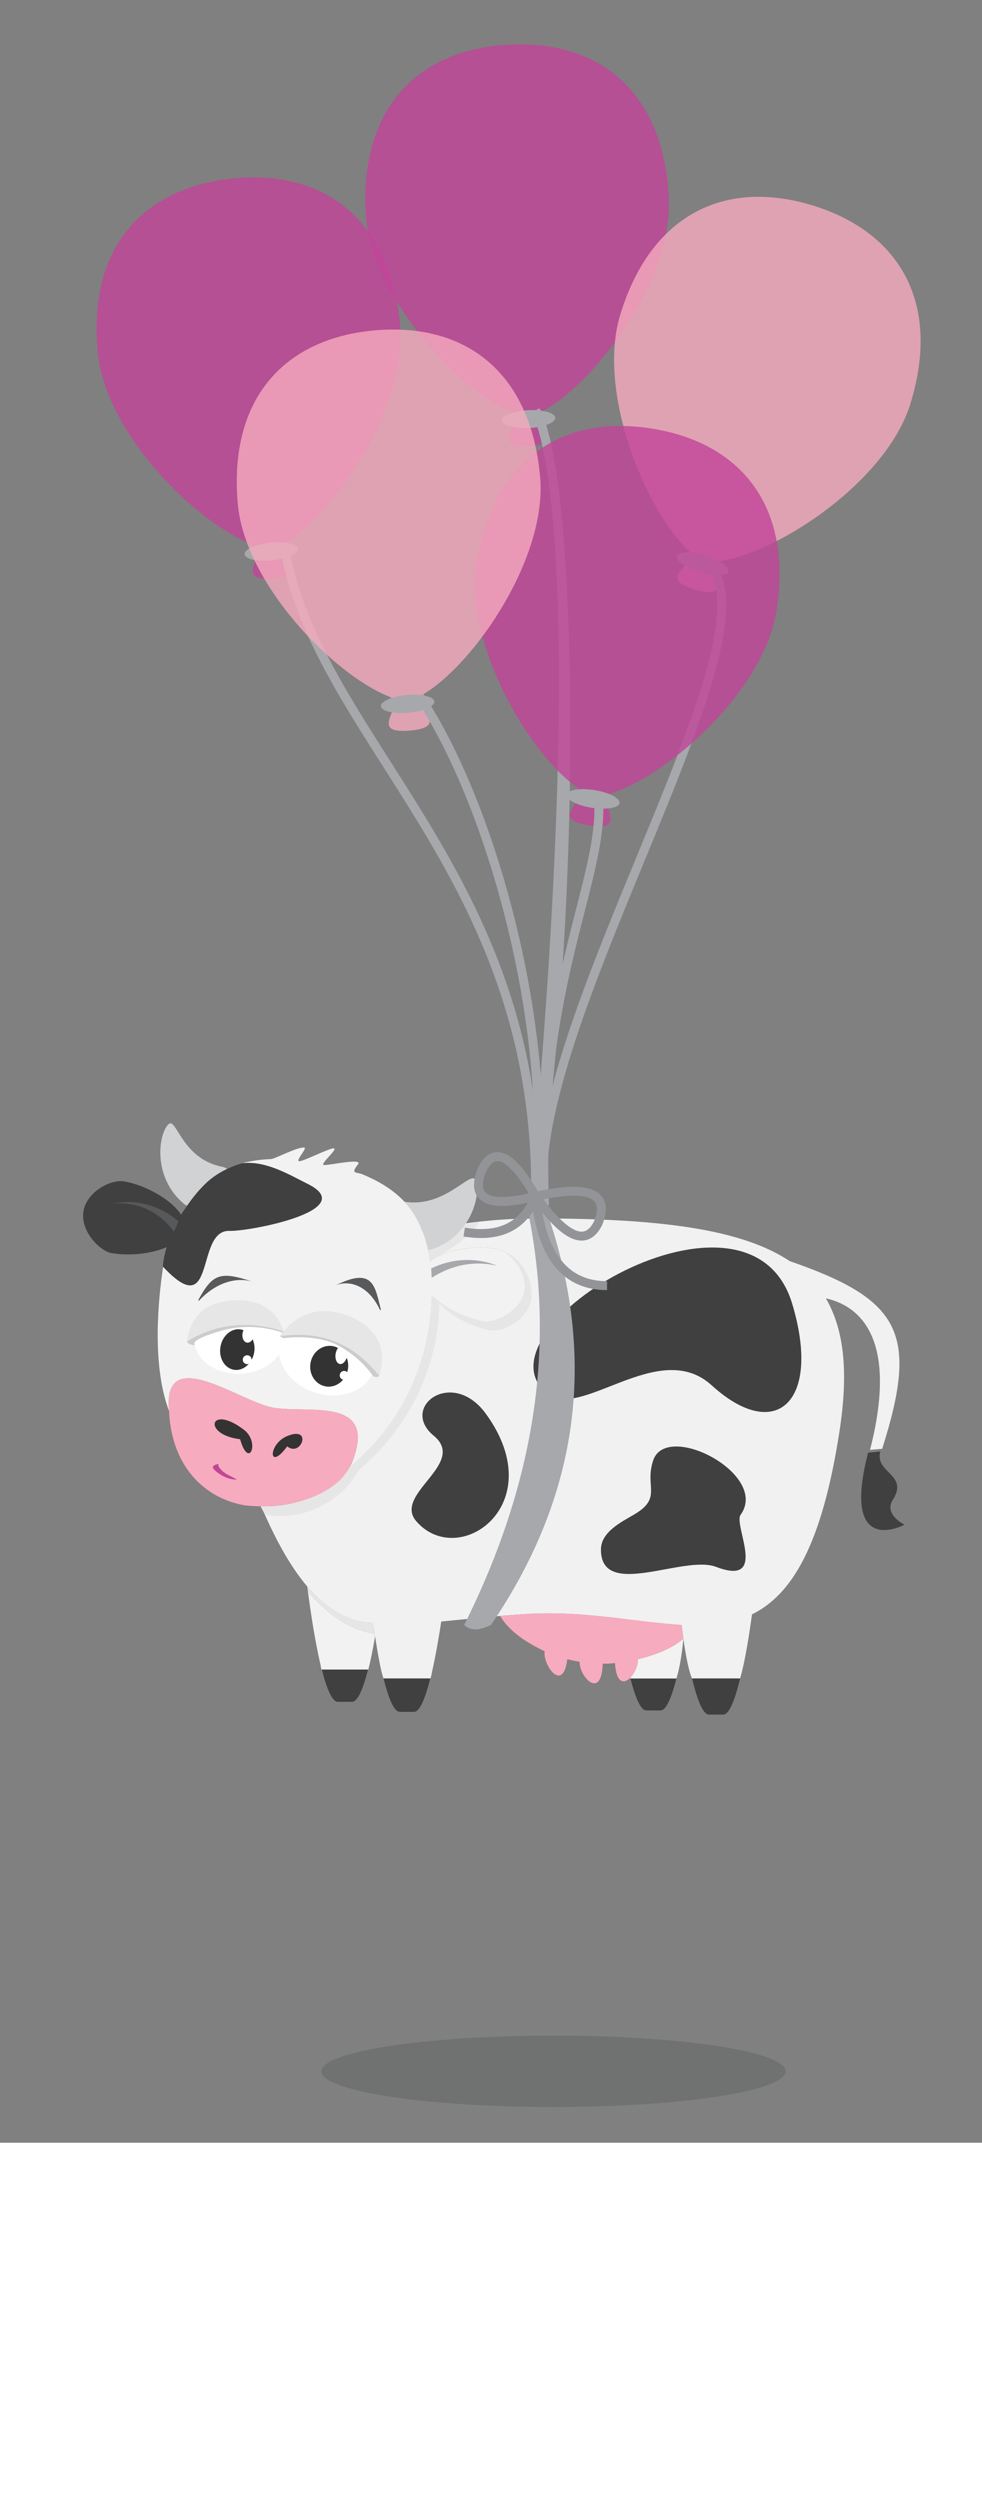 <svg xmlns="http://www.w3.org/2000/svg" xmlns:xlink="http://www.w3.org/1999/xlink" width="110" height="280" viewBox="0 0 110 240" preserveAspectRatio="xMaxYmin meet" version="1.1" xml:space="preserve">
  <rect x="0" y="0" width="110" height="240" fill="#808080" stroke="none"/>
  <style> #balloon5shape { cursor: pointer; } </style>
  <defs>
    <g id="defballoon">
      <path id="defballoonshape" opacity="0.8" d="M0 45c5 0 0 -3 2 -4 6-3 15-14 15-23 0-12-7-18-17-18-10 0-17 6-17 18 0 9 9 20 15 23 2 1-3 4 2 4z"/>
      <ellipse id="defballoontie" cx="0" cy="42" rx="3" ry="1" opacity="1" fill="#A6A8AB"/>
    </g>
  </defs>
  <g id="floatingCowAll">
    <ellipse id="shadow" cx="62" cy="232" rx="26" ry="4" opacity="0.4" fill="#58595B">
      <animate id="dropWidenShadow" attributeType="XML" attributeName="rx" begin="balloon5.click" from="0" to="5" dur="1s" additive="sum" repeatCount="1" fill="freeze"/>
      <animate id="dropDarkenShadow" attributeType="XML" attributeName="opacity" begin="balloon5.click" from="0" to="0.2" dur="1s" additive="sum" repeatCount="1" fill="freeze"/>
      <animate id="bobWidenShadow" attributeType="XML" attributeName="rx" begin="0s;" values="0;2;0" dur="3s" additive="sum" repeatCount="indefinite" fill="freeze"/>
      <animate id="bobDarkenShadow" attributeType="XML" attributeName="opacity" begin="0s" values="0;0.1;0" dur="3s" additive="sum" repeatCount="indefinite" fill="freeze"/>
    </ellipse>
    <g id="cowAndBalloons">
      <path id="tail" fill="#404041" d="M100 168c1.856-2.869-2.052-3.004-1.393-5.425 -1.366 0.136 0 0-1.366 0.136 -0.006 0.024-0.011 0.046-0.017 0.07 -3.048 11.845 4.099 7.997 4.099 7.997S98.971 169.641 100 168z"/>
      <path id="bodyshape" fill="#F1F1F2" d="M88.467 141.256c-5.464-3.637-14.737-4.785-28.359-4.785 -4.343 0-8.694 0.504-12.779 1.439 0.002 0.004 0.003 0.008 0.005 0.012 0.247 0.648 0.464 1.329 0.619 2.086 0.086 0.422 0.175 0.84 0.235 1.298 0.185-0.16 0.4-0.307 0.635-0.444 1.719-1.001 4.636-1.369 6.811-0.974 0.315 0.057 0.657 0.212 0.997 0.434 1.236 0.811 2.432 2.578 2.117 4.317 -0.402 2.216-3.275 3.593-4.584 3.355 -2.037-0.37-4.465-1.513-5.799-2.933 -0.056 1.08 0.127 11.598-9.157 19.198 -1.647 2.992-6.103 4.559-9.948 4.455 1.434 3.356 3.113 6.577 5.159 8.986 2.042 2.403 4.446 3.962 7.336 4.073 0.074 0.486 0.155 1.019 0.242 1.546 0.004-0.022 0.008-0.044 0.012-0.067 0.264 1.598 0.587 3.761 0.954 4.747h5.233c0.08 0 0.157-0.569 0.233-0.907 0.404-1.808 0.744-3.793 0.996-5.471 1.967-0.189 4.155-0.423 6.601-0.627 0.936-0.078 1.902-0.152 2.919-0.217 3.657-0.232 7.151 0.102 10.442 0.488 0.001 0.004 0.001 0.007 0.002 0.011 2.446 0.287 4.782 0.596 6.972 0.732 0.059 0.397 0.125 1.126 0.194 1.603 0.259 1.751 0.599 3.617 0.967 4.388h5.384c0.583-2 1.05-5.157 1.332-7.178 4.444-2.199 7.831-7.688 9.803-20.539 1.002-6.531 0.539-11.306-1.53-14.859 3.515 0.781 8.233 4.122 4.948 16.97l1.366-0.12c0.009-0.033 0.01-0.055 0.021-0.089C102.931 149.282 100.869 145.553 88.467 141.256z"/>
      <path id="right_front_hoove" fill="#404041" d="M36.021 186.878c0.531 2.122 1.153 3.738 1.816 3.738h1.602c0.663 0 1.285-1.615 1.817-3.738H36.021z"/>
      <path id="right_back_hoove" fill="#404041" d="M70.62 188c0.522 2.042 1.129 3.578 1.775 3.578h1.602c0.646 0 1.253-1.535 1.775-3.578H70.62z"/>
      <path id="left_back_hoove" fill="#404041" d="M79.412 192.045h1.602c0.695 0 1.345-1.773 1.892-4.045h-5.384C78.069 190.27 78.717 192.045 79.412 192.045z"/>
      <path id="left_front_hoove" fill="#404041" d="M44.778 191.739h1.602c0.663 0 1.285-1.616 1.816-3.739h-5.233C43.494 190.122 44.115 191.739 44.778 191.739z"/>
      <path id="right_back_leg" fill="#F2F2F2" d="M76.545 183.549c-1.34 1.13-3.085 1.797-5.091 2.3 0.033 0.696-0.368 1.575-0.863 2.076 0.01 0.044 0.02 0.075 0.03 0.075h5.152C76.359 186.094 76.545 183.549 76.545 183.549z"/>
      <path id="right_front_leg" fill="#F2F2F2" d="M41.93 182.956c-2.802-0.375-5.242-2.178-7.438-4.694 0.25 1.893 0.746 5.359 1.397 8.134 0.043 0.184 0.087 0.603 0.132 0.603h5.235c0.274-1 0.523-2.386 0.742-3.6C41.974 183.259 41.952 183.106 41.93 182.956z"/>
      <path id="frontlegShadow" fill="#E6E6E6" d="M41.93 182.956c-0.061-0.409-0.121-0.827-0.174-1.183 -0.25-0.003-0.522-0.032-0.809-0.083 -2.532-0.345-4.68-1.816-6.527-3.99 0.021 0.162 0.047 0.361 0.073 0.562C36.688 180.779 39.127 182.582 41.93 182.956z"/>
      <path id="udders" fill="#F7ABBF" d="M76.36 182.004c-0.613-0.038-1.241-0.092-1.876-0.154 -0.156-0.015-0.317-0.033-0.474-0.05 -0.591-0.061-1.196-0.131-1.803-0.202 -4.083-0.482-8.541-1.12-13.262-0.82 -1.017 0.065-1.983 0.139-2.919 0.217 0.794 1.377 2.374 2.727 4.98 3.951 -0.193 1.639 2.081 4.7 2.54 0.894 0.45 0.114 0.91 0.212 1.384 0.287 -0.049 1.708 2.473 4.342 2.581 0.208 0.459 0.016 0.917-0.005 1.375-0.061 0.15 2.308 1.018 2.345 1.705 1.65 0.495-0.501 0.896-1.38 0.863-2.076 2.006-0.503 3.751-1.171 5.091-2.3C76.475 183.072 76.42 182.405 76.36 182.004z"/>
      <path id="spot3" fill="#404041" d="M82.959 169.669c-0.829 1.154 3.166 8.081-2.746 5.831 -3.647-1.388-12.898 3.726-12.898-1.944 0-1.959 2.306-3.095 3.694-3.905 3.233-1.887 1.167-3.119 2.157-6.073C74.659 159.131 86.212 165.138 82.959 169.669z"/>
      <path id="spot2" fill="#404041" d="M54.436 158.367c7.362 10.165-3.062 17.492-7.802 12.026 -2.653-3.059 5.763-6.444 1.946-9.587C44.706 157.616 50.653 153.143 54.436 158.367z"/>
      <path id="spot1" fill="#404041" d="M88.735 146.014c3.31 10.977-1.814 15.701-9.018 9.149 -5.974-5.433-14.765 4.135-18.558 0.829C52.856 148.757 83.909 130.013 88.735 146.014z"/>
      <path id="hornLeft" fill="#D0D2D3" d="M23.104 132.501c0.035-0.033 0.069-0.068 0.104-0.101 0.677-0.607 1.423-1.087 2.237-1.475 -0.135-0.103-0.299-0.19-0.529-0.234 -4.608-0.881-5.142-5.643-6.053-4.764 -1.088 1.049-1.849 5.891 1.748 8.915 0.109 0.091 0.227 0.15 0.345 0.211 0.453-0.651 0.93-1.278 1.448-1.839C22.631 132.962 22.863 132.723 23.104 132.501z"/>
      <path id="hornRight" fill="#D0D2D3" d="M53.267 132.168c-0.539-1.131-3.419 3.161-7.954 2.437 0.876 0.93 1.532 2.033 2.02 3.317 0.247 0.648 0.464 1.329 0.619 2.086 0.173-0.007 0.354-0.039 0.547-0.108 1.662-0.588 2.839-1.631 3.627-2.777C53.44 135.214 53.673 133.02 53.267 132.168z"/>
      <path id="hornShadow" fill="#E6E6E6" d="M48.822 140.863c-0.003-0.015-0.005-0.022-0.008-0.04 0.171-0.008 4.163-2.281 4.856-3.938l-1.544 0.239c-0.788 1.146-1.966 2.189-3.627 2.777 -0.193 0.068-0.375 0.1-0.547 0.108 0.086 0.422 0.175 0.84 0.235 1.298C48.372 141.146 48.588 140.999 48.822 140.863z"/>
      <path id="faceShadow" fill="#E6E6E6" d="M56.63 140.323c1.236 0.811 2.432 2.578 2.117 4.317 -0.402 2.216-3.275 3.593-4.584 3.355 -2.037-0.37-4.465-1.513-5.799-2.933 -0.056 1.08 0.127 11.598-9.157 19.198 -1.657 3.009-6.154 4.578-10.015 4.455 -0.002 0.003-0.004 0.007-0.006 0.01l0.518 0.939c4.091 0.771 8.559-1.41 10.451-4.97 9.191-7.793 9.01-17.58 9.065-18.688 1.32 1.456 3.724 2.629 5.741 3.008 1.297 0.244 4.141-1.168 4.539-3.441C59.899 143.3 58.079 140.595 56.63 140.323z"/>
      <path id="earspotLeft" fill="#404041" d="M34.505 132.621c-0.425-0.213-0.642-0.322-0.737-0.369 0.156 0.078 0.571 0.286 0.732 0.367 -2.134-1.071-4.745-2.649-7.37-2.33 -0.601 0.164-1.154 0.384-1.684 0.637 -0.815 0.388-1.561 0.868-2.237 1.475 -0.035 0.032-0.069 0.068-0.104 0.101 -0.241 0.222-0.473 0.462-0.7 0.713 -0.518 0.56-0.996 1.188-1.448 1.839 -0.23 0.33-0.464 0.657-0.671 1.004 -1.087-1.71-3.979-3.302-6.355-3.733 -1.463-0.265-4.175 1.098-4.577 3.314 -0.402 2.216 1.811 4.473 3.121 4.711 1.928 0.35 4.444 0.102 6.19-0.656 -0.221 0.748-0.373 1.483-0.421 2.175 0.011 0.011 0.02 0.02 0.03 0.031 6.028 6.436 3.556-4.162 7.421-4.027C27.95 137.944 40.375 135.563 34.505 132.621z"/>
      <path id="faceshape" fill="#F2F2F2" d="M56.63 140.323c-0.339-0.223-0.682-0.377-0.997-0.434 -2.175-0.395-5.092-0.027-6.811 0.974 -0.235 0.137-0.45 0.284-0.635 0.444 -0.06-0.459-0.148-0.877-0.235-1.298 -0.155-0.757-0.372-1.437-0.619-2.086 -0.002-0.004-0.003-0.008-0.005-0.012 -0.488-1.279-1.142-2.379-2.015-3.305 -1.196-1.27-2.753-2.273-4.773-3.099 -0.596-0.243-1.329 0.026-0.44-1.091 0.608-0.763-3.361 0.153-3.82 0.072 -0.499-0.088 1.614-1.79 1.112-1.865 -0.431-0.065-3.479 1.495-3.89 1.443 -0.422-0.054 0.962-1.491 0.583-1.529 -0.805-0.08-3.278 1.271-3.73 1.288 -1.191 0.045-2.257 0.2-3.226 0.464 2.626-0.319 5.236 1.259 7.37 2.33 -0.161-0.081-0.576-0.289-0.732-0.367 0.095 0.047 0.312 0.156 0.737 0.369 5.87 2.942-6.555 5.323-8.81 5.251 -3.865-0.134-1.393 10.463-7.421 4.027 -0.534 3.513-1.306 10.947 0.664 16.145 -0.486-4.945 2.935-3.952 6.435-2.44 1.97 0.851 3.966 1.865 5.304 2.079 1.377 0.22 3.191 0.137 4.859 0.236 3.108 0.185 5.705 1.005 4.008 5.61 -0.093 0.253-0.206 0.497-0.336 0.732 9.284-7.599 9.101-18.118 9.157-19.198 1.334 1.42 3.761 2.563 5.799 2.933 1.31 0.238 4.182-1.139 4.584-3.355C59.063 142.901 57.867 141.134 56.63 140.323z"/>
      <path id="muzzle" fill="#F7ABBF" d="M35.535 157.918c-1.667-0.099-3.481-0.016-4.859-0.236 -1.338-0.213-3.334-1.228-5.304-2.079 -3.501-1.512-6.922-2.505-6.435 2.44v0c0.272 6.224 3.999 9.747 8.354 10.539 0.551 0.1 1.709 0.132 1.709 0.132 4 0.076 8.475-1.316 10.109-4.283 0.13-0.235 0.341-0.651 0.434-0.904C41.24 158.923 38.643 158.103 35.535 157.918z"/>
      <path id="mouth" fill="#C34599" d="M24.479 164.049c0.217-0.171-0.917 0.029-0.576 0.464 0.341 0.434 1.556 1.286 2.651 1.199 0 0 0 0-1.114-0.572C24.828 164.825 24.339 164.159 24.479 164.049z"/>
      <path id="nostrilRight" fill="#333333" d="M32.137 160.864c-2.13 0.902-2.089 4.023 0.033 1.139C33.739 163.276 35.069 159.623 32.137 160.864z"/>
      <path id="nostrilLeft" fill="#333333" d="M27.328 160.147c1.841 1.402 0.543 4.5-0.431 1.055C22.627 160.702 23.457 157.198 27.328 160.147z"/>
      <path id="eyeWhites" fill="#FFFFFF" d="M38.696 147.706c-2.669-1.176-5.675-0.466-6.907 1.555 -0.382-2.007-2.675-3.444-5.325-3.245 -2.781 0.208-4.878 2.131-4.682 4.295 0.196 2.164 2.609 3.749 5.39 3.541 1.8-0.135 3.301-0.993 4.092-2.164 0.219 1.624 1.448 3.203 3.356 4.044 2.778 1.225 5.943 0.421 7.069-1.795C42.814 151.72 41.474 148.931 38.696 147.706z"/>
      <path id="irisLeft" fill="#333333" d="M28.299 150.012c-0.164 0.256-0.401 0.415-0.641 0.371 -0.362-0.066-0.579-0.541-0.485-1.062 0.021-0.118 0.061-0.226 0.107-0.325 -0.093-0.035-0.186-0.07-0.286-0.088 -1.042-0.189-2.069 0.667-2.295 1.913 -0.226 1.245 0.435 2.408 1.477 2.597 0.632 0.115 1.256-0.159 1.701-0.668 -0.085 0.035-0.177 0.055-0.274 0.037 -0.272-0.049-0.452-0.31-0.403-0.581 0.049-0.272 0.31-0.452 0.581-0.403 0.247 0.045 0.41 0.266 0.401 0.51 0.133-0.243 0.234-0.514 0.288-0.809C28.568 150.965 28.492 150.448 28.299 150.012z"/>
      <path id="irisRight" fill="#333333" d="M38.061 153.964c0.049-0.272 0.31-0.452 0.581-0.403 0.098 0.018 0.177 0.069 0.245 0.132 0.029-0.094 0.062-0.186 0.08-0.285 0.085-0.468 0.031-0.927-0.13-1.329 -0.155 0.45-0.465 0.755-0.772 0.699 -0.362-0.066-0.569-0.596-0.463-1.185 0.044-0.243 0.141-0.445 0.258-0.609 -0.178-0.095-0.367-0.173-0.575-0.211 -1.155-0.209-2.274 0.63-2.5 1.876 -0.226 1.245 0.527 2.425 1.682 2.634 0.751 0.136 1.483-0.176 1.968-0.75C38.18 154.47 38.013 154.225 38.061 153.964z"/>
      <path id="eyelineLeft" fill="#CCCCCC" d="M20.951 150.25c0.042 0.136 0.211 0.4 0.883 0.409 0 0-0.878-0.524 3.043-1.632 3.637-1.027 6.823 0.26 6.823 0.26l0.078-0.153C28.165 147.875 24.2 148.184 20.951 150.25z"/>
      <path id="eyelidLeft" fill="#E6E6E6" d="M26.012 145.67c-2.957 0.186-4.635 1.681-5.047 4.473 -0.005 0.031-0.014 0.057-0.018 0.088 0.002 0.006 0.003 0.011 0.005 0.018 3.249-2.066 7.214-2.374 10.826-1.116C30.969 146.578 28.831 145.435 26.012 145.67z"/>
      <path id="eyelineRight" fill="#CCCCCC" d="M31.312 149.656l0.465 0.23c0 0 3.597-0.544 6.173 0.855 2.547 1.383 3.827 3.382 3.827 3.382 0.438 0.246 0.719 0 0.719 0C39.635 150.461 35.907 148.972 31.312 149.656z"/>
      <path id="eyelidRight" fill="#E6E6E6" d="M39.256 147.475c-3.194-1.306-5.842-0.579-7.944 2.182 4.595-0.685 8.323 0.805 11.184 4.467C43.375 151.032 42.295 148.816 39.256 147.475z"/>
      <path id="eyebrowLeft" fill="#58595B" d="M22.205 145.627c1.614-2.981 2.478-3.28 6.147-2.047 -1.368-0.46-3.777-0.335-6.071 2.113L22.205 145.627z"/>
      <path id="eyebrowRight" fill="#58595B" d="M42.575 146.737c-1.481-3.156-3.893-3.323-5.088-2.713 4.387-2.237 4.514 0.1 5.186 2.693L42.575 146.737z"/>
      <path id="earlineLeft" fill="#A6A8AB" d="M48.302 142.071c2.363-1.144 5.019-1.266 7.421-0.291 -2.545-0.616-5.143-0.103-7.367 1.346L48.302 142.071z"/>
      <path id="earlineRight" fill="#58595B" d="M19.493 137.973c-1.62-2.268-4.181-3.445-6.847-3.136 2.549-0.59 5.288 0.178 7.338 1.954L19.493 137.973z"/>
      <path id="stringsAroundCow" fill="#A6A8AB" d="M61 135Q70 160 55 182 53 183 52 182 64 158 59 135 60 132 61 135z"/>
      <g id="balloon5">
        <use xlink:href="#defballoon" id="balloon5shape" transform="translate(57 5)rotate(-3)" fill="#C24498"/>
        <path id="balloon5sting" stroke="#A6A8AB" d="M60 46C64 53 65 98 60 133 67 56 60 46 60 46z"/>
        <animateTransform id="balloonPopMove" attributeType="XML" attributeName="transform" begin="click" type="translate" values="0,0;50,-20;60,-10;70,400" additive="sum" dur="2s" fill="freeze" repeatCount="1"/>
        <animateTransform id="balloonPopShrink" attributeType="XML" attributeName="transform" begin="click" type="scale" from="1" to="0" additive="sum" dur="2s" fill="freeze" repeatCount="1"/>
        <animateTransform id="balloonPopRotate" attributeType="XML" attributeName="transform" begin="click" type="rotate" values="0 60 133;10 60 133;0 60 133;-180 60 133;90 60 133" additive="sum" dur="2s" fill="freeze" repeatCount="indefinite" />
      </g>
      <g id="balloon4">
        <use xlink:href="#defballoon" transform="translate(26 20) rotate(-6)" fill="#C24498"/>
        <path id="balloon4sting" stroke="#A6A8AB" d="M60 133C60 98 36 83 32 62 C36 83 60 98 60 133z"/>
        <animateTransform id="moveInBalloon4" attributeType="XML" attributeName="transform" begin="balloon5.click" type="rotate" dur="1.5s" values="0 60 133;6 60 133;5 60 133;6 60 133" additive="sum" fill="freeze" /> 
      </g>
      <g id="balloon3">
        <use xlink:href="#defballoon" transform="translate(91 23) rotate(17)" fill="#F6AABE"/>
        <path id="balloon3string" stroke="#A6A8AB" d="M61 135C58 117 86 74 80 64 86 74 58 117 61 135z"/>
        <animateTransform id="moveInBalloon3" attributeType="XML" attributeName="transform" begin="balloon5.click" type="rotate" dur="1.5s" values="0 60 133;-10 60 133;-9 60 133;-10 60 133" additive="sum" fill="freeze" /> 
      </g>
      <g id="balloon2">
        <use xlink:href="#defballoon" transform="translate(73 48)rotate(9)" fill="#C24498"/>
        <path id="balloon2string" stroke="#A6A8AB" d="M67 89C68 98 60 110 61 135 60 110 68 98 67 89z"/>
      </g>
      <g id="balloon1">
        <use xlink:href="#defballoon" transform="translate(42 37)rotate(-5)" fill="#F6AABE"/>
        <path id="balloon1string" stroke="#A6A8AB" d="M60 134C62 115 55 90 47 78 55 90 62 115 60 134z"/>
      </g>
      <path id="bow" stroke="#929497" fill="none" d="M60 134Q56 127 54 131 52 136 60 134 65 141 67 137 69 132 60 134 61 144 68 144 61 144 60 134 58 139 52 138 58 139 60 134z"/>
      <animateTransform id="drop" attributeType="XML" attributeName="transform" begin="balloon5.click" type="translate" from="0,0" to="0,10" dur="1s" additive="sum" repeatCount="1" fill="freeze"/>
      <animateTransform id="bob" attributeType="XML" attributeName="transform" type="translate" begin="0s"  values="0,0;0,5;0,0" dur="3s" additive="sum" repeatCount="indefinite" fill="freeze"/>
    </g>
    <animateTransform id="wiggle" attributeType="XML" attributeName="transform" type="rotate" begin="0s"  values="0 60 133;-1 60 133;0 60 133;1 60 133;0 60 133" dur="5s" additive="sum" repeatCount="indefinite" fill="freeze"/>
  </g>
</svg>